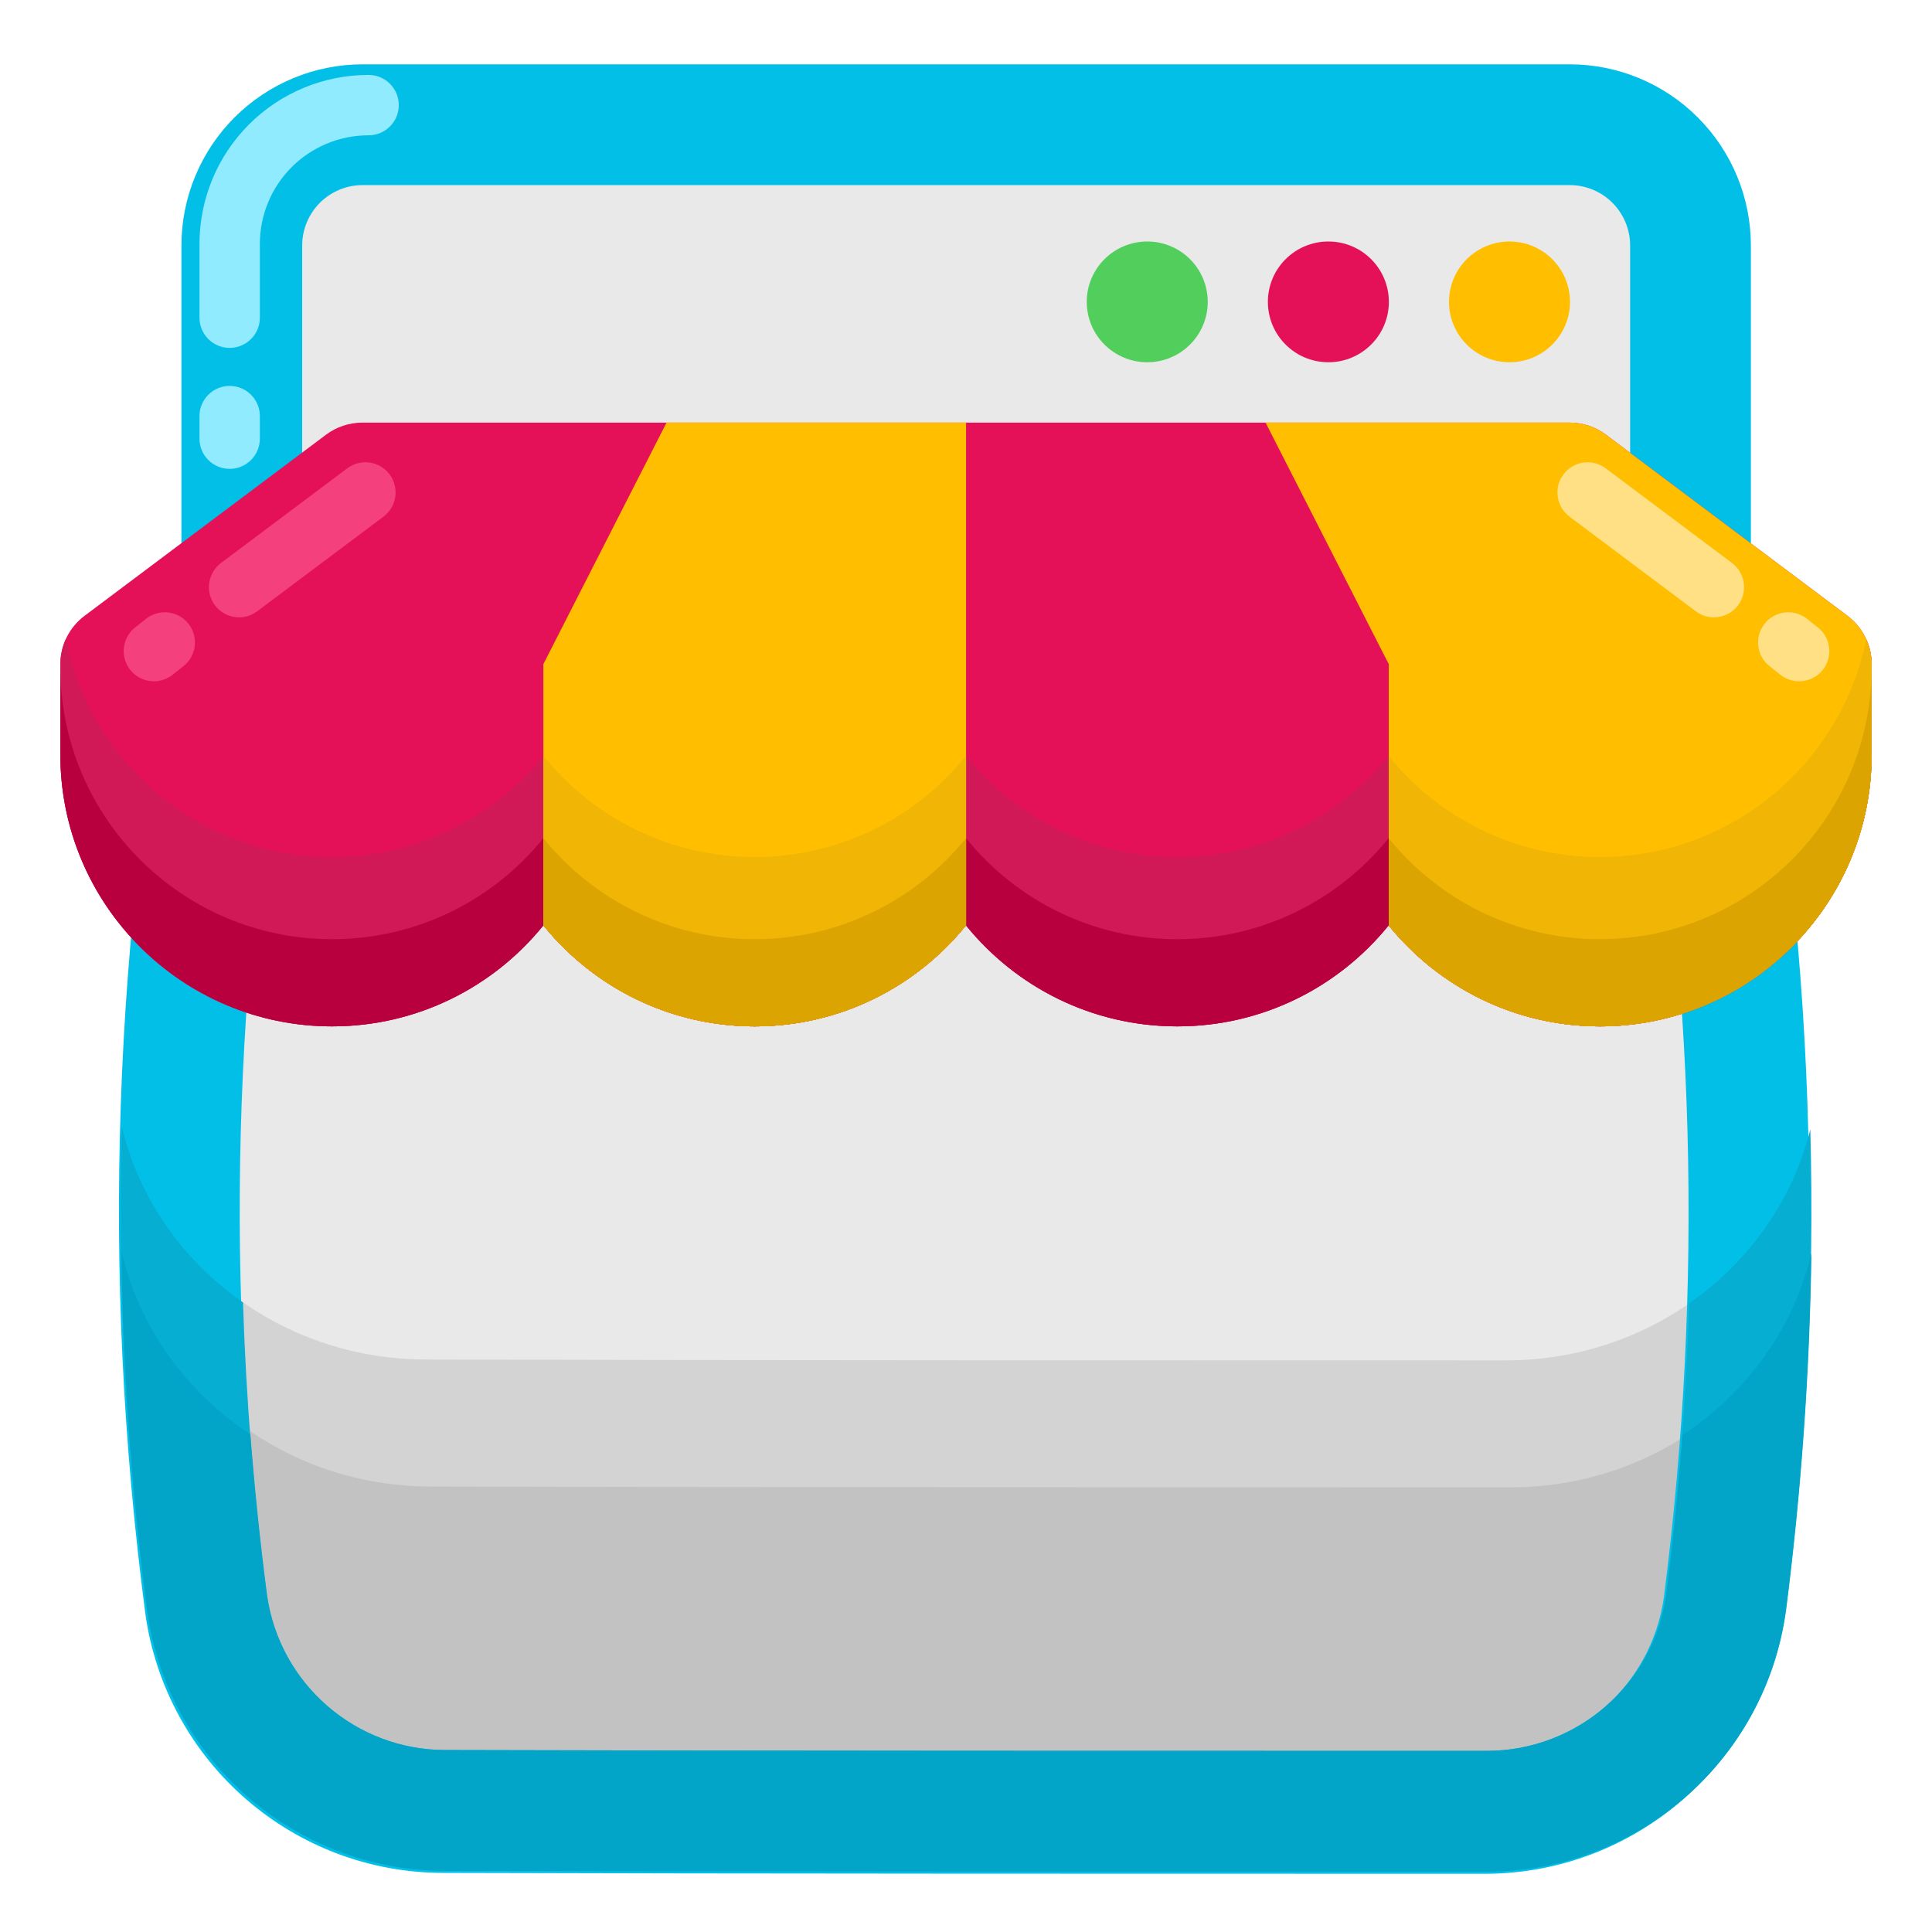 <svg xmlns="http://www.w3.org/2000/svg" fill-rule="evenodd" stroke-linejoin="round" stroke-miterlimit="2" clip-rule="evenodd" viewBox="0 0 32 32" id="ecommerce"><g transform="translate(-240 -336)"><path fill="#e9e9e9" d="M222,346l-28.002,0c-1.285,4.43 -1.505,8.844 -0.666,13.241c0.321,1.575 2.285,2.747 4.605,2.747c5.332,0.012 14.79,0.012 20.123,0.012c2.328,0 4.301,-1.177 4.622,-2.758c0.826,-4.419 0.605,-8.832 -0.682,-13.242Z" transform="matrix(.857 0 0 1.25 77.712 -86.464)"></path><path fill="#e9e9e9" d="M268,339.669c-0,-0.442 -0.211,-0.866 -0.586,-1.179c-0.375,-0.312 -0.884,-0.488 -1.414,-0.488c-4.519,-0 -15.476,-0 -19.995,-0c-0.53,-0 -1.039,0.176 -1.414,0.488c-0.375,0.313 -0.586,0.737 -0.586,1.179c0,1.453 0,3.331 0,3.331l23.995,0l-0,-3.331" transform="matrix(1 0 0 1.2 0 -67.536)"></path><path fill="#d3d3d3" d="M195.004,352.633c0.024,1.975 0.165,3.948 0.423,5.919c0.275,1.968 1.959,3.434 3.947,3.434c4.57,0.014 12.678,0.014 17.249,0.014c1.996,0 3.686,-1.471 3.962,-3.448c0.252,-1.968 0.39,-3.936 0.414,-5.903c-0.957,1.155 -2.428,1.883 -4.056,1.883c-4.741,-0 -13.152,-0 -17.89,-0.014c-1.626,-0 -3.096,-0.729 -4.049,-1.885Z" transform="translate(48.004 4)"></path><path fill="#c2c2c2" d="M195.079,354.825c0.069,1.244 0.186,2.486 0.348,3.727c0.275,1.968 1.959,3.434 3.947,3.434c4.57,0.014 12.678,0.014 17.249,0.014c1.996,0 3.686,-1.471 3.962,-3.448c0.159,-1.238 0.272,-2.476 0.34,-3.713c-0.957,1.105 -2.395,1.797 -3.982,1.796c-4.741,0 -13.152,0 -17.89,-0.014c-1.584,-0 -3.02,-0.692 -3.974,-1.796Z" transform="translate(48.077 4)"></path><path fill="#02bfe8" d="M223.144,345.843c-0.109,-0.374 -0.588,-0.643 -1.144,-0.643l-28.002,-0c-0.557,-0 -1.036,0.27 -1.144,0.644c-1.311,4.517 -1.535,9.017 -0.679,13.501c0,0.002 0.001,0.004 0.001,0.007c0.402,1.97 2.859,3.436 5.761,3.436c5.329,0.012 14.789,0.012 20.123,0.012c2.91,0 5.376,-1.471 5.778,-3.448c0,-0.003 0.001,-0.006 0.002,-0.009c0.841,-4.505 0.616,-9.004 -0.696,-13.5Zm-2.108,0.957c1.1,4.108 1.258,8.219 0.49,12.334c-0.243,1.185 -1.721,2.066 -3.466,2.066c-0,-0 -0,-0 -0,-0c-5.332,-0 -14.789,-0 -20.12,-0.012c-0.001,0 -0.002,0 -0.003,0c-1.736,0 -3.207,-0.876 -3.449,-2.055c-0.781,-4.096 -0.624,-8.207 0.475,-12.333c0,0 26.073,0 26.073,0l0,0Z" transform="matrix(.857 0 0 1.25 77.712 -86.464)"></path><path fill="#06aed2" d="M194.018,350.666c0.289,1.198 1.019,2.218 2.007,2.907c0.051,1.616 0.182,3.231 0.393,4.843c0.207,1.474 1.468,2.57 2.956,2.57c0.001,-0 0.002,-0 0.003,-0c4.57,0.014 12.676,0.014 17.246,0.014c-0,0 -0,0 -0,0c1.495,0 2.762,-1.101 2.971,-2.582c0.206,-1.611 0.334,-3.221 0.384,-4.831c0.983,-0.684 1.711,-1.694 2.007,-2.882c0.069,2.657 -0.067,5.315 -0.408,7.974c-0.001,0.004 -0.001,0.008 -0.002,0.011c-0.344,2.471 -2.458,4.31 -4.952,4.31c-4.572,0 -12.681,-0 -17.249,-0.014c-2.487,-0 -4.593,-1.833 -4.937,-4.296c-0.001,-0.003 -0.001,-0.006 -0.002,-0.009c-0.349,-2.666 -0.488,-5.338 -0.417,-8.015Z" transform="translate(48 4)"></path><path fill="#02a5c8" d="M194.005,352.714c0.29,1.269 1.074,2.343 2.137,3.042c0.068,0.887 0.16,1.774 0.276,2.66c0.207,1.474 1.468,2.57 2.956,2.57c0.001,-0 0.002,-0 0.003,-0c4.57,0.014 12.676,0.014 17.246,0.014c-0,0 -0,0 -0,0c1.495,0 2.762,-1.101 2.971,-2.582c0.113,-0.884 0.203,-1.767 0.269,-2.65c1.055,-0.693 1.836,-1.755 2.135,-3.011c-0.028,1.974 -0.168,3.948 -0.421,5.922c-0.001,0.004 -0.001,0.008 -0.002,0.011c-0.344,2.471 -2.458,4.31 -4.952,4.31c-4.572,-0 -12.681,-0 -17.249,-0.014c-2.487,-0 -4.593,-1.833 -4.937,-4.296c-0.001,-0.003 -0.001,-0.006 -0.002,-0.009c-0.26,-1.986 -0.403,-3.975 -0.43,-5.967Z" transform="translate(48.005 4)"></path><path fill="#02bfe8" d="M269,344.667l-0,-4.998c-0,-0.663 -0.316,-1.299 -0.879,-1.768c-0.562,-0.469 -1.325,-0.733 -2.121,-0.733c-4.519,0 -15.476,0 -19.995,0c-0.795,0 -1.558,0.264 -2.121,0.733c-0.563,0.469 -0.879,1.105 -0.879,1.768l0,4.998c0,0.46 0.448,0.833 1,0.833l23.995,0c0.552,0 1,-0.373 1,-0.833Zm-2,-4.998l-0,4.164c-0,0 -21.995,0 -21.995,0c0,0 0,-4.164 0,-4.164c0,-0.221 0.106,-0.433 0.293,-0.59c0.188,-0.156 0.442,-0.244 0.707,-0.244l19.995,0c0.265,0 0.52,0.088 0.707,0.244c0.188,0.157 0.293,0.369 0.293,0.59Z" transform="matrix(1 0 0 1.2 0 -67.536)"></path><path fill="#91ebfe" d="M244.304,343.266c-0,-0.125 -0,-0.25 -0,-0.374c-0,-0.276 -0.224,-0.5 -0.5,-0.5c-0.276,-0 -0.5,0.224 -0.5,0.5c-0,0.124 -0,0.249 -0,0.374c-0,0.276 0.224,0.5 0.5,0.5c0.276,-0 0.5,-0.224 0.5,-0.5Zm-0,-2.004l-0,-1.22c-0,-0.478 0.189,-0.936 0.527,-1.274c0.338,-0.338 0.796,-0.527 1.274,-0.527c0.276,-0 0.5,-0.224 0.5,-0.5c-0,-0.276 -0.224,-0.5 -0.5,-0.5c-0.743,-0 -1.456,0.295 -1.981,0.82c-0.525,0.525 -0.82,1.238 -0.82,1.981l-0,1.22c-0,0.276 0.224,0.5 0.5,0.5c0.276,0 0.5,-0.224 0.5,-0.5Z"></path><g transform="translate(96 2)"><path fill="#e51158" d="M153,349.327c0.825,1.02 2.087,1.673 3.5,1.673c1.413,0 2.675,-0.653 3.5,-1.673c0.825,1.02 2.087,1.673 3.5,1.673c1.413,0 2.675,-0.653 3.5,-1.673c0.825,1.02 2.087,1.673 3.5,1.673c2.484,0 4.5,-2.016 4.5,-4.5c-0,0 -0,-1.5 -0,-1.5c0,-0.315 -0.148,-0.611 -0.4,-0.8l-4,-3c-0.173,-0.13 -0.384,-0.2 -0.6,-0.2l-20,0c-0.216,0 -0.427,0.07 -0.6,0.2l-4,3c-0.252,0.189 -0.4,0.485 -0.4,0.8l-0,1.5c-0,2.484 2.016,4.5 4.5,4.5c1.413,0 2.675,-0.653 3.5,-1.673Z"></path><path fill="#f4417d" d="M146.845,345.187l0.18,-0.143c0.223,-0.164 0.27,-0.477 0.106,-0.699c-0.163,-0.222 -0.476,-0.27 -0.699,-0.106l-0.18,0.143c-0.222,0.163 -0.269,0.476 -0.106,0.699c0.164,0.222 0.477,0.269 0.699,0.106Zm1.415,-1.062l2.092,-1.568c0.221,-0.166 0.266,-0.48 0.1,-0.7c-0.165,-0.221 -0.479,-0.266 -0.7,-0.1l-2.092,1.568c-0.22,0.166 -0.265,0.48 -0.1,0.7c0.166,0.221 0.48,0.266 0.7,0.1Z"></path><path fill="#d21957" d="M174.911,344.588c-0.415,2.056 -2.233,3.607 -4.411,3.607c-1.413,-0 -2.675,-0.653 -3.5,-1.673c-0.825,1.02 -2.087,1.673 -3.5,1.673c-1.413,-0 -2.675,-0.653 -3.5,-1.673c-0.825,1.02 -2.087,1.673 -3.5,1.673c-1.413,-0 -2.675,-0.653 -3.5,-1.673c-0.825,1.02 -2.087,1.673 -3.5,1.673c-2.178,-0 -3.996,-1.551 -4.411,-3.607c-0.058,0.128 -0.089,0.268 -0.089,0.412l-0,1.5c-0,2.484 2.016,4.5 4.5,4.5c1.413,0 2.675,-0.653 3.5,-1.673c0.825,1.02 2.087,1.673 3.5,1.673c1.413,0 2.675,-0.653 3.5,-1.673c0.825,1.02 2.087,1.673 3.5,1.673c1.413,0 2.675,-0.653 3.5,-1.673c0.825,1.02 2.087,1.673 3.5,1.673c2.484,0 4.5,-2.016 4.5,-4.5c-0,0 -0,-1.5 -0,-1.5c0,-0.144 -0.031,-0.284 -0.089,-0.412Z"></path><path fill="#b9003e" d="M175,344.998l-0,0.058c-0,2.483 -2.016,4.5 -4.5,4.5c-1.413,-0 -2.675,-0.653 -3.5,-1.673c-0.825,1.02 -2.087,1.673 -3.5,1.673c-1.413,-0 -2.675,-0.653 -3.5,-1.673c-0.825,1.02 -2.087,1.673 -3.5,1.673c-1.413,-0 -2.675,-0.653 -3.5,-1.673c-0.825,1.02 -2.087,1.673 -3.5,1.673c-2.484,-0 -4.5,-2.017 -4.5,-4.5l-0,1.444c-0,2.484 2.016,4.5 4.5,4.5c1.413,0 2.675,-0.653 3.5,-1.673c0.825,1.02 2.087,1.673 3.5,1.673c1.413,0 2.675,-0.653 3.5,-1.673c0.825,1.02 2.087,1.673 3.5,1.673c1.413,0 2.675,-0.653 3.5,-1.673c0.825,1.02 2.087,1.673 3.5,1.673c2.484,0 4.5,-2.016 4.5,-4.5c-0,0 -0,-1.5 -0,-1.5l-0,-0.002Z"></path><path fill="#ffbf00" d="M160.001,349.327l-0,-8.327l-4.961,0l-2.04,4l-0,4.327l0.019,0.024c0.826,1.007 2.079,1.649 3.481,1.649c1.413,0 2.675,-0.653 3.5,-1.673l0.001,0.001l-0,-0.001Z"></path><path fill="#f0b505" d="M160.001,349.327l-0,-2.805l-0.001,-0c-0.825,1.02 -2.087,1.673 -3.5,1.673c-1.402,-0 -2.655,-0.643 -3.481,-1.649l-0.019,-0.024l-0,2.805l0.019,0.024c0.826,1.007 2.079,1.649 3.481,1.649c1.413,0 2.675,-0.653 3.5,-1.673l0.001,0Z"></path><path fill="#dba400" d="M160.001,349.327l-0,-1.444l-0.001,-0c-0.825,1.02 -2.087,1.673 -3.5,1.673c-1.402,-0 -2.655,-0.643 -3.481,-1.649l-0.019,-0.024l-0,1.444l0.019,0.024c0.826,1.007 2.079,1.649 3.481,1.649c1.413,0 2.675,-0.653 3.5,-1.673l0.001,0Z"></path><path fill="#ffbf00" d="M170,341c0.216,0 0.427,0.07 0.6,0.2l4,3c0.252,0.189 0.4,0.485 0.4,0.8c-0,0 -0,1.5 -0,1.5c-0,2.484 -2.016,4.5 -4.5,4.5c-1.412,0 -2.674,-0.652 -3.499,-1.672l0.001,-0.001l-0,-4.327l-2.04,-4l5.038,0Z"></path><path fill="#ffe084" d="M146.845,345.187l0.18,-0.143c0.223,-0.164 0.27,-0.477 0.106,-0.699c-0.163,-0.222 -0.476,-0.27 -0.699,-0.106l-0.18,0.143c-0.222,0.163 -0.269,0.476 -0.106,0.699c0.164,0.222 0.477,0.269 0.699,0.106Zm1.415,-1.062l2.092,-1.568c0.221,-0.166 0.266,-0.48 0.1,-0.7c-0.165,-0.221 -0.479,-0.266 -0.7,-0.1l-2.092,1.568c-0.22,0.166 -0.265,0.48 -0.1,0.7c0.166,0.221 0.48,0.266 0.7,0.1Z" transform="matrix(-1 0 0 1 320.348 0)"></path><path fill="#f0b505" d="M174.911,344.588c0.058,0.128 0.089,0.268 0.089,0.412c-0,0 -0,1.5 -0,1.5c-0,2.484 -2.016,4.5 -4.5,4.5c-1.412,0 -2.674,-0.652 -3.499,-1.672l0.001,-0.001l-0,-2.803c0.825,1.019 2.086,1.671 3.498,1.671c2.178,-0 3.996,-1.551 4.411,-3.607Z"></path><path fill="#dba400" d="M175,344.998l-0,0.002c-0,0 -0,1.5 -0,1.5c-0,2.484 -2.016,4.5 -4.5,4.5c-1.412,0 -2.674,-0.652 -3.499,-1.672l0.001,-0.001l-0,-1.442c0.825,1.019 2.086,1.671 3.498,1.671c2.484,-0 4.5,-2.017 4.5,-4.5l-0,-0.058Z"></path></g><ellipse cx="264.002" cy="341" fill="#ffbf00" rx="1.002" ry="1" transform="translate(1)"></ellipse><ellipse cx="264.002" cy="341" fill="#e51158" rx="1.002" ry="1" transform="translate(-2)"></ellipse><ellipse cx="264.002" cy="341" fill="#52ce5c" rx="1.002" ry="1" transform="translate(-5)"></ellipse></g></svg>